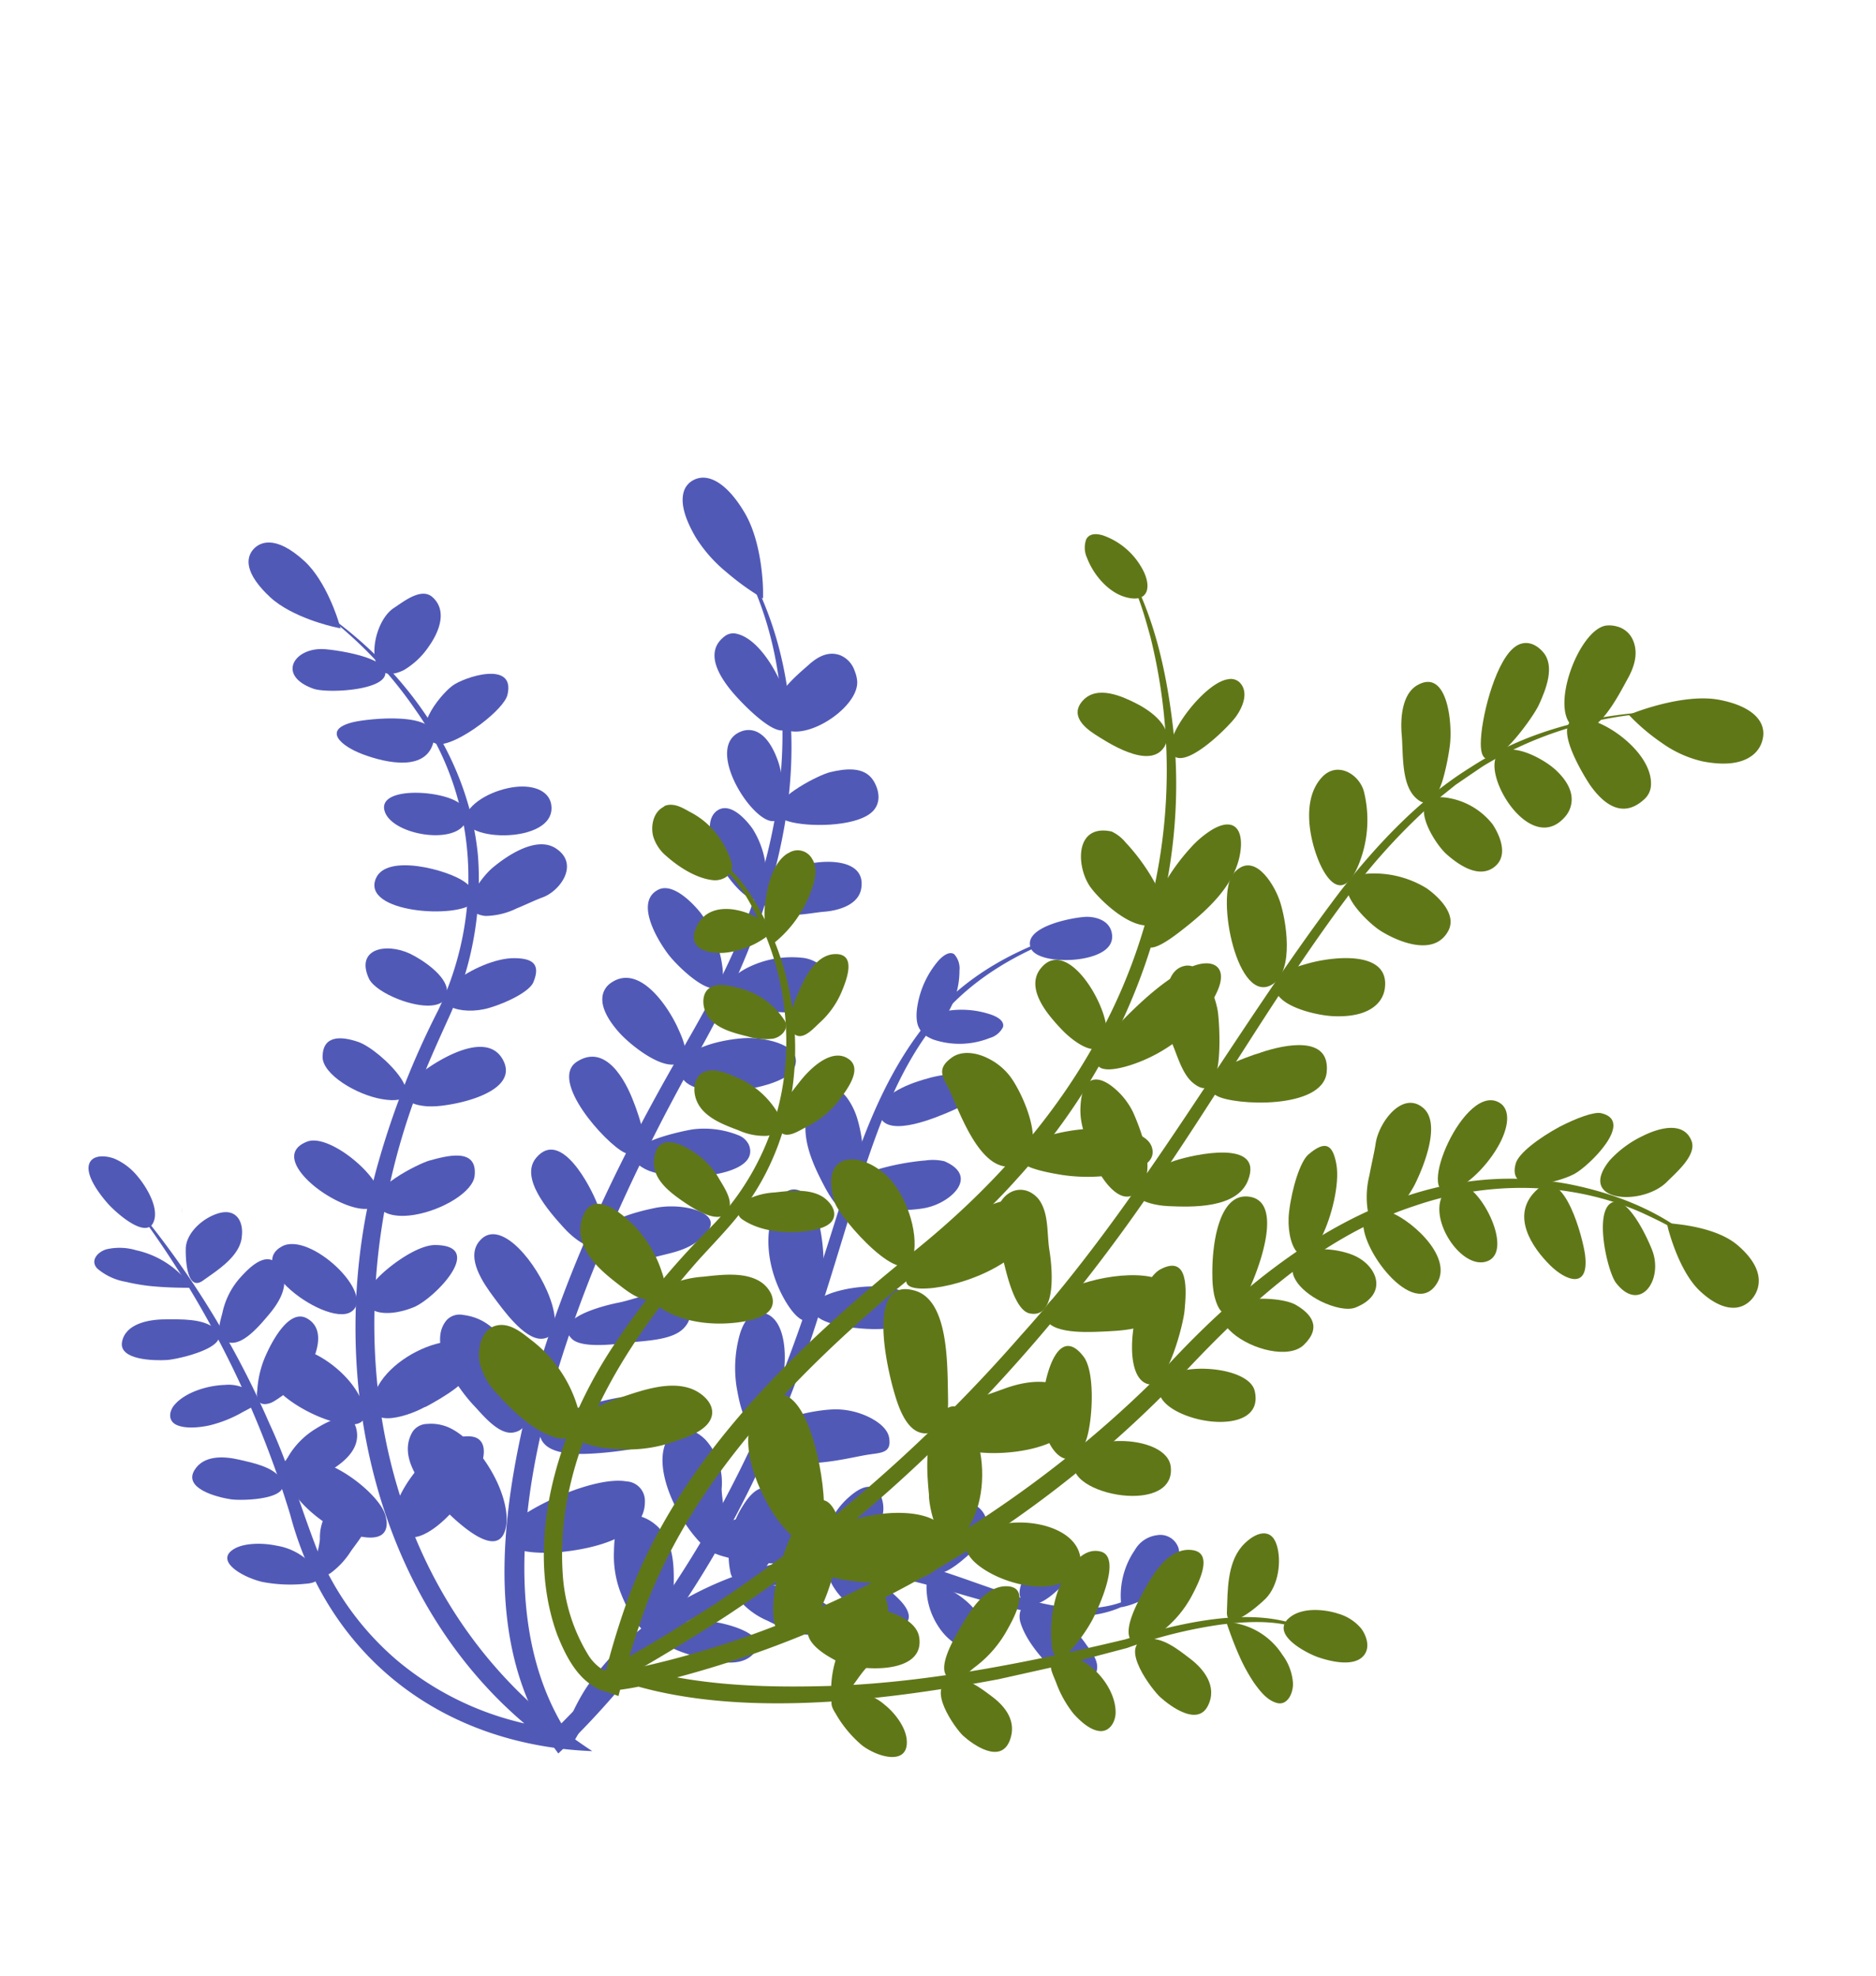 <svg id="Layer_1" data-name="Layer 1" xmlns="http://www.w3.org/2000/svg" width="281.48" height="296.47" viewBox="0 0 281.48 296.47">
  <defs>
    <style>
      .cls-1 {
        fill: #5159b7;
      }

      .cls-2 {
        fill: #607718;
      }
    </style>
  </defs>
  <g>
    <g>
      <path class="cls-1" d="M111.77,77c-2.53-4.33-5.4-6.15-7.67-5a2.87,2.87,0,0,0-1.54,1.9c-.44,1.64.18,3.91,1.86,6.77A21.44,21.44,0,0,0,109,85.84a38.78,38.78,0,0,0,4.61,3.41l.88.55v-1C114.5,88.51,114.45,81.59,111.77,77Z"/>
      <path class="cls-1" d="M128.61,102.13a5.27,5.27,0,0,0-.38-1.49,3.84,3.84,0,0,0-2.15-2.33c-1.82-.68-3.41.25-4.67,1.37-1.7,1.52-6.86,5.61-4.84,8.72C119.21,112.48,129,106.46,128.61,102.13Z"/>
      <path class="cls-1" d="M131.09,117.18c-1.39-2.32-4.43-1.83-6.55-1.33-1.67.41-8,3.62-8,5.83,0,.62.49,1.16,1.71,1.53,2.95.91,9.88.84,12.42-1.24C132.15,120.77,132.09,118.87,131.09,117.18Z"/>
      <path class="cls-1" d="M120,130a24.63,24.63,0,0,0-3.7,1.75c-2,1.2-3.38,2.83-1,4.54s6,.68,8.4.49c2.08-.17,5.15-1,5.53-3.53C130,128.35,122.47,129,120,130Z"/>
      <path class="cls-1" d="M120.61,143.72a14.83,14.83,0,0,0-8.73,1.61c-.32.18-.71.41-1.11.69-3.78,2.64-.6,4.47,2.75,5.29s9.09,1.23,11-2.07C126,146.83,123.18,144.08,120.61,143.72Z"/>
      <path class="cls-1" d="M112.41,155.73h-.21c-3,.06-10,1.33-10.15,4.67-.24,5.5,15.58,3.22,17.08-.06C120.78,156.76,114.86,155.73,112.41,155.73Z"/>
      <path class="cls-1" d="M94,222.25c-5.19-.88-16.07,4.53-17.53,6.85-2.77,4.38,5.87,4,8.22,3.69,4.24-.48,12.13-2.13,12.07-7.5A2.91,2.91,0,0,0,94,222.25Z"/>
      <path class="cls-1" d="M112.39,171.82a2.85,2.85,0,0,0-1.47-1.45,13.78,13.78,0,0,0-7-.93c-2.18.36-13,2.69-7.26,5.87,1.79,1,4.33,1,6.28,1.18C105.37,176.7,113.9,175.85,112.39,171.82Z"/>
      <path class="cls-1" d="M103.67,181.32a13.27,13.27,0,0,0-5.15-.14c-2.78.56-10.41,2.27-9.19,6.34.71,2.36,6.19,1.94,7.88,1.39,2.67-.87,5.35-1,7.61-2.82C108.17,183.49,106.39,182,103.67,181.32Z"/>
      <path class="cls-1" d="M101.62,194.59a5.06,5.06,0,0,0-1.38-.43c-2.64-.42-5,.8-7.52,1.29-1.71.34-10,2.27-6.94,5.39,1.44,1.48,6.42.85,8.28.62,2.48-.32,6.56-.31,8.41-2.07S103.56,195.53,101.62,194.59Z"/>
      <path class="cls-1" d="M101.64,211.05a5.43,5.43,0,0,0-1.84-1.14c-4.23-1.62-11.18.74-14.6,1.77-1.57.48-4.39,1.13-4.27,3.12.21,3.8,6.09,3.41,8.79,3.22C92.17,217.85,107.3,216.48,101.64,211.05Z"/>
      <path class="cls-1" d="M118.44,106.8c-.39-3.71-4-10.84-7.89-11.71a2.08,2.08,0,0,0-1.79.35c-2.8,2.09-1.43,5.32,1.08,8.33C111.47,105.73,119.15,113.76,118.44,106.8Z"/>
      <path class="cls-1" d="M116.75,114.23c-.78-2.23-1.8-3.69-3-4.34a3,3,0,0,0-2.44-.19c-6.57,2.35,3.33,16.55,5.68,12.9C118.18,120.7,117.46,116.35,116.75,114.23Z"/>
      <path class="cls-1" d="M114.94,132.54a13.4,13.4,0,0,0-2-8.17c-.3-.43-3-4.23-5.25-2.81-1.11.72-2,2.57,0,7.32l0,.1C108.85,131.66,114.32,138.66,114.94,132.54Z"/>
      <path class="cls-1" d="M105.15,137c-.38-.5-3.88-4.81-6.4-3.51-3.48,1.79-.23,7.35,1.47,9.62s8.7,8.87,8.22,2.4A17.18,17.18,0,0,0,105.15,137Z"/>
      <path class="cls-1" d="M91.64,147.48a2.9,2.9,0,0,0-1.25,2.1c-.15,1.47.67,3.24,2.46,5.27,1.51,1.72,5.85,5.26,8.43,4.84a1.92,1.92,0,0,0,1.11-.5c1.07-1.08,0-3.47-.62-4.82C100.43,151.31,96,144.39,91.64,147.48Z"/>
      <path class="cls-1" d="M66.47,213.85a6.6,6.6,0,0,0-2.39-.22,2.67,2.67,0,0,0-2.18,1.18c-1.9,3.2.38,6.85,2.69,9.42,1.48,1.66,9.48,10.47,11.16,5.49.65-1.92.07-4.68-1.16-7.36C72.76,218.45,69.51,214.68,66.47,213.85Z"/>
      <path class="cls-1" d="M95.05,165.27c-1.17-3.12-4.15-8.76-8.47-6s4.31,12.33,7.13,13.66c4.59,2.18,2.7-3.93,1.7-6.72C95.27,165.84,95.14,165.51,95.05,165.27Z"/>
      <path class="cls-1" d="M80.45,173.7c-2.52,3,1.89,8,4,10.34,1.24,1.43,5,4.86,6,1.6.32-1-.06-3-.85-5.07C88.63,178.07,84.15,169.27,80.45,173.7Z"/>
      <path class="cls-1" d="M71.83,186.33c-1.87,2.45.63,6.11,2.21,8.23,1.36,1.81,4.57,6.39,7.21,6.29s2.43-3.54.83-7.19C79.75,188.36,74.62,182.66,71.83,186.33Z"/>
      <path class="cls-1" d="M77.24,204.61c-1-3-3-6.13-6.51-7.09a8.36,8.36,0,0,0-1.23-.24,2.66,2.66,0,0,0-2.45.74c-3.06,3.51,1.49,10.16,4.1,12.9,1.26,1.34,3.66,4.35,5.83,4,3.57-.53,1.85-5.84,1.16-7.86C77.81,206.17,77.47,205.31,77.24,204.61Z"/>
    </g>
    <g>
      <path class="cls-1" d="M45.71,84.21c-4.5-4.14-6.79-2.72-7.57-1.93s-1.89,2.66,1.23,6.14c.35.39.74.78,1.17,1.18,3.31,3.06,9.38,4.42,9.64,4.47l.92.21-.27-.91C50.76,93.13,49,87.26,45.71,84.21Z"/>
      <path class="cls-1" d="M64.33,97c1.74-2.45,2.73-5.52.53-7.44-1.69-1.46-4.36.75-5.73,1.63-3.7,2.38-4.66,12.33,1.45,9.35A11.66,11.66,0,0,0,64.33,97Z"/>
      <path class="cls-1" d="M76.14,104.25c1.26-5.27-6.59-2.65-8.27-1.36-2,1.51-6.56,7.28-2.44,8.68,1.31.44,4.23-1.07,6.7-2.93C74.15,107.12,75.87,105.36,76.14,104.25Z"/>
      <path class="cls-1" d="M82.69,120.6C82.42,119.17,81,118,78.35,118s-6.6,1.4-8.18,3.76C67.14,126.33,83.9,127.07,82.69,120.6Z"/>
      <path class="cls-1" d="M83.43,127.3c-3-2-7.59,1.24-9.65,3-1.58,1.39-5.67,6.61-.94,7.12a11,11,0,0,0,4.65-1.12c1.46-.6,2.88-1.29,3.9-1.66C84,133.72,87,129.67,83.43,127.3Z"/>
      <path class="cls-1" d="M77.23,143.75c-2.85-.06-6.84,1.79-8.89,3.48-4.48,3.71,1,5.17,5,4,3.08-.9,6.16-2.59,6.68-3.85C81.16,144.65,79.92,143.78,77.23,143.75Z"/>
      <path class="cls-1" d="M69.25,215.55c-4,.53-11.24,9.18-9.92,13,2.77,7.94,16.26-9,12.66-12.48C71.52,215.57,70.66,215.36,69.25,215.55Z"/>
      <path class="cls-1" d="M75.59,159.26c-2.3-4.95-9.8-.25-12.12,1.5-2.79,2.09-4.39,4.85.69,5.22a14.15,14.15,0,0,0,2.56-.15C70.9,165.26,77.41,163.22,75.59,159.26Z"/>
      <path class="cls-1" d="M64.45,174.11c-1.66.46-9.33,4.29-7.91,6.66.94,1.57,3.2,1.89,5.68,1.48,4.12-.69,8.82-3.44,9-5.92C71.63,172.08,66.9,173.45,64.45,174.11Z"/>
      <path class="cls-1" d="M65.27,186.79c-2.88,0-7.72,3.69-9.31,5.75-2.46,3.18-.22,4.93,3.49,4.33a12,12,0,0,0,2.57-.73C65,195,73.1,186.83,65.27,186.79Z"/>
      <path class="cls-1" d="M65.34,201.65c-3.76,1.06-8,4-9.19,7.59-1.78,5.35,4.65,3.45,7.52,1.89L64,211c2.58-1.41,6.7-3.76,7.59-6.67C72.9,200,68.09,200.87,65.34,201.65Z"/>
      <g>
        <path class="cls-1" d="M57.79,100.63c-.63-2.17-7.35-3.1-9-3.23-4.64-.37-7.35,3.95-1.75,5.93,2,.71,10.86.3,10.78-2.41A2.93,2.93,0,0,0,57.79,100.63Z"/>
        <path class="cls-1" d="M53,108.34c-4.75,1.15-1.76,3.63,1.42,4.82,3.56,1.34,9.73,2.69,10.68-2.1C66,106.56,55.05,107.84,53,108.34Z"/>
        <path class="cls-1" d="M69.37,120.94c-1.72-2.33-12.56-3.2-11.7.59S68.82,127,70,123A2.39,2.39,0,0,0,69.37,120.94Z"/>
        <path class="cls-1" d="M69.64,132.26C67.21,130.53,58,128,56.4,131.79c-2.19,5.16,12.2,6.12,14.68,3.64C71.8,134.7,71.61,133.67,69.64,132.26Z"/>
        <path class="cls-1" d="M61.52,143.08c-3.64-1.7-8.22-.73-6.16,3.75.51,1.08,2.33,2.27,4.41,3.08,3.39,1.32,7.43,1.62,7.3-1.28C67,146.4,63.43,144,61.52,143.08Z"/>
        <path class="cls-1" d="M57.88,227.56c-.69-3.46-9.32-9.94-13-8.22-5.1,2.36,2.87,9,5.62,10.06,2.47,1,7.69,2.74,7.52-1.05A6.32,6.32,0,0,0,57.88,227.56Z"/>
        <path class="cls-1" d="M53.73,156.31c-2.59-.88-5.28-1-5.33,2.21-.06,2.64,5.07,5.73,8.92,6.38C65.8,166.33,57.26,157.51,53.73,156.31Z"/>
        <path class="cls-1" d="M46.07,171.28c-3.38,1.31-1.85,4.23,1,6.6s7.35,4.32,9.14,3.14a1.71,1.71,0,0,0,.81-1.59C56.87,176.3,49.33,170,46.07,171.28Z"/>
        <path class="cls-1" d="M42.29,187c-2.52,1.38-1.46,3.89.81,6.07,2.87,2.76,7.65,5,9.58,3.74C56.54,194.28,46.52,184.67,42.29,187Z"/>
        <path class="cls-1" d="M41.39,202.34a2.27,2.27,0,0,0-1.6,1.57c-.91,3.84,5.33,7.94,10,9.32,2.62.78,4.76.7,4.87-.76C55,207.6,46.35,200.52,41.39,202.34Z"/>
      </g>
    </g>
    <g>
      <path class="cls-1" d="M166.87,140.41c-.12-2.11-2.05-2.81-3.65-2.86s-9.82,1.35-8.57,4.67c.92,2.46,9.47,2.43,11.64-.15A2.33,2.33,0,0,0,166.87,140.41Z"/>
      <path class="cls-1" d="M122.36,181.54c-1.19-3.21-4-4.43-5.72-1.15-2.28,4.45-1.48,10,1,14.45,1.94,3.46,4.34,5.21,5.4.39a22.15,22.15,0,0,0,.48-3.81A27.89,27.89,0,0,0,122.36,181.54Z"/>
      <path class="cls-1" d="M108.28,223.31a9.65,9.65,0,0,0-2.37-7.25c-1.72-1.77-4.24-2.54-5.67-.27-2.73,4.36,1.78,12.91,5.37,16.16,3.08,2.8,3.36-.39,3.13-3.69C108.6,226.15,108.25,224,108.28,223.31Z"/>
      <path class="cls-1" d="M115.08,197.14c-2.48-1-3.65,1.54-4.1,3.13a18.63,18.63,0,0,0-.48,7.69c.2,1.11.81,5.06,2.08,5.65,3.18,1.49,5.73-6.35,5.07-11.79C117.38,199.6,116.58,197.78,115.08,197.14Z"/>
      <path class="cls-1" d="M127.14,164.77c-2.14-2.88-4.52-1.6-5.71,1.32-1.51,3.73.18,7.84,1.89,11.17,1.37,2.67,3.81,7.07,5.49,1.91a20.94,20.94,0,0,0-.11-11.1A10.41,10.41,0,0,0,127.14,164.77Z"/>
      <path class="cls-1" d="M148.84,152.27a13.78,13.78,0,0,0-7.71-.42c-3.07.7-4.71,2.61-1.12,4.1a12.28,12.28,0,0,0,8.49-.22,3.18,3.18,0,0,0,2-1.65C150.65,153.46,150.23,152.8,148.84,152.27Z"/>
      <path class="cls-1" d="M140.87,144.05a13.86,13.86,0,0,0-3.24,7c-.49,3.11.69,5.34,3.39,2.56a12.23,12.23,0,0,0,2.94-8,3.14,3.14,0,0,0-.8-2.46C142.64,142.81,141.88,143,140.87,144.05Z"/>
      <path class="cls-1" d="M137.75,162.23c-3.49,1.13-6.61,3.2-5.7,5.35,1.33,3.15,8.61,0,10.73-.92,1.75-.75,4.33-2.16,3-4.18C144.24,160.21,139.9,161.53,137.75,162.23Z"/>
      <path class="cls-1" d="M122.36,195.43c-1.85,2.57,3.73,3.57,5.47,3.75.77.08,1.9.2,3.1.22,2.77.06,6-.38,6.27-2.87C137.86,191.22,124.25,192.79,122.36,195.43Z"/>
      <path class="cls-1" d="M118,227l-.29,0c-3.7-.45-9.32.95-11.61,3.49-3.29,3.65,12,4.62,14.38,3.9C127.52,232.17,124,227.94,118,227Z"/>
      <path class="cls-1" d="M129.62,212.27a11.6,11.6,0,0,0-4.16-.83c-3.08,0-12.13,1.54-10.15,5.56,2.15,4.39,11.38,1.82,14.81,1.26,2-.33,3.69-.18,3.29-2.55C133.15,214.11,131.2,212.9,129.62,212.27Z"/>
      <path class="cls-1" d="M141.7,174.22a7.7,7.7,0,0,0-2.82-.12c-4.49.35-12.31,2.17-11.7,4.67.81,3.36,9.58,3,12,2.38C142.85,180.27,146.86,176.44,141.7,174.22Z"/>
    </g>
    <path class="cls-1" d="M27.29,181.84a.22.22,0,0,1,0,.08C27.42,180.69,27.36,181.23,27.29,181.84Z"/>
    <path class="cls-1" d="M27.29,181.84a.49.49,0,0,1,0,.12s0,0,0,0A.22.22,0,0,0,27.29,181.84Z"/>
    <path class="cls-1" d="M27.29,181.92s0,0,0,0C27.22,182.59,27.16,183.16,27.29,181.92Z"/>
    <path class="cls-1" d="M43.84,214.62l.69.54Z"/>
    <path class="cls-1" d="M39.25,226.28c.36.55-.79-1.18,0,0Z"/>
    <path class="cls-1" d="M27.08,198.92Z"/>
    <path class="cls-1" d="M27.08,198.92Z"/>
    <g>
      <path class="cls-1" d="M32.88,182c-2.3.64-4.79,2.78-5,5.13-.06,1.12,0,6.81,2.56,5,2.23-1.59,5.44-3.58,5.83-6.44a.25.25,0,0,0,0-.12C36.58,183.43,35.57,181.27,32.88,182Z"/>
      <path class="cls-1" d="M20.42,187.57a8.69,8.69,0,0,0-4.45-.14c-1.36.4-2.47,1.72-1.38,2.88a8.86,8.86,0,0,0,4.3,2,28.68,28.68,0,0,0,4.65.72c1.76.14,3.53.18,5.3.17l-.71-.91A13.81,13.81,0,0,0,20.42,187.57Z"/>
      <path class="cls-1" d="M37.68,208.84a5.77,5.77,0,0,0-4-1.06c-2.53.08-5.88,1.08-7.51,3-.81.95-1,2.39.33,3s3.46.39,4.92.07a19,19,0,0,0,5-2c1.34-.72,2.41-1.16,2.2-1.91C38.61,209.64,38.29,209.29,37.68,208.84Z"/>
      <path class="cls-1" d="M46.07,197.8c-3-1.7-5.88,4.72-6.47,6.21a15.12,15.12,0,0,0-1,4.63,2.41,2.41,0,0,0,.22,1.62c.51.67,1.66.35,2.24,0,2.09-1.28,4.39-3.17,5.41-5.16S48.9,199.4,46.07,197.8Z"/>
      <path class="cls-1" d="M46.59,234.51a9.2,9.2,0,0,0-5.06-2.61c-2.16-.46-4.83-.41-6.32.43-3.11,1.76,1,4.25,4.14,5a22.18,22.18,0,0,0,6.47.28c1.23-.08,1.8-.39,1.91-.88S47.38,235.42,46.59,234.51Z"/>
      <path class="cls-1" d="M49,227a7.14,7.14,0,0,0-1,3.89c-.11,1.44-.69,2.8-.79,4.23-.07,1.17,1.29,1.58,2.35.92a12.22,12.22,0,0,0,3.13-3.38c1.56-2.15,4.32-5.47,2.77-8.16C54,222,49.79,225.93,49,227Z"/>
      <path class="cls-1" d="M53.46,214.35s0,0,0,0c-.77-3.19-4.62-.9-6.08,0a12,12,0,0,0-4.21,4.31c-.53.84-1.68,2.17-1.08,3.32,1.35,2.62,5.68-.27,7.16-1.16C51.42,219.51,54.21,217.46,53.46,214.35Z"/>
      <path class="cls-1" d="M35.93,219c-2.43-.57-5.39-.67-6.75,1.56-1.69,2.76,3.39,4.07,5.47,4.38,1.61.24,9.63.09,7.46-3.13C40.93,220.05,37.94,219.47,35.93,219Z"/>
      <path class="cls-1" d="M41.9,190c-1.84-2.71-4.68.38-5.9,1.73a11.48,11.48,0,0,0-2.61,5.15c-.25,1.1-1,3,0,4,2.28,2.09,5.57-2.05,6.79-3.46C41.9,195.41,43.72,192.62,41.9,190Z"/>
      <path class="cls-1" d="M32.24,199.33c-1.72-1.53-5.16-1.4-7.42-1.39-2.52,0-6,.65-6.51,3.38s4.8,2.84,6.74,2.72c1.61-.1,10.23-2,7.19-4.71Z"/>
      <path class="cls-1" d="M20.61,176.44a9.13,9.13,0,0,0-3.47-2.62c-1.14-.42-2.94-.62-3.62.5-1,1.72,1.43,4.84,2.61,6.19,1,1.17,5.77,5.58,6.91,2.82h0C23.91,181.24,22,178.08,20.61,176.44Z"/>
    </g>
    <path class="cls-1" d="M162.89,218.13c.29,1.12-.17-.64,0,0Z"/>
    <path class="cls-1" d="M146.54,218.81c2.61,2.17-.27-.23,0,0Z"/>
    <path class="cls-1" d="M107.59,77.48c-.92-.44-.22.39,0,.76a53.29,53.29,0,0,1,9.71,20.69c4.66,20.36-2.49,41.34-12.51,59-1.48,2.65-4.37,8-5.76,10.73C86.74,192.66,69,235.06,85.11,260L83,259.77c18.2-17.69,30.53-40.71,38.38-64.7,5.44-14.86,8.41-31.62,19.43-43.66,6.65-7.14,16-11,25.31-13.08-9.13,2.48-18.24,6.52-24.58,13.74s-9.55,16.35-12.51,25.35c-1.94,6.07-3.73,12.21-5.69,18.3-7.51,24.63-19.81,48.08-38.38,66.21l-1.19,1.14-1-1.37C73.15,247.49,75,229,78.64,213.12c4.88-20.05,13.86-38.66,24.15-56.36,2-3.49,4-7,5.72-10.69,10.16-20.6,13.49-46.66-.12-66.52l-.84-1.28a3.1,3.1,0,0,1-.45-.84c0-.09.08-.12.14-.1a1.37,1.37,0,0,1,.35.15Z"/>
    <path class="cls-1" d="M18.26,178.54a135.13,135.13,0,0,1,22.19,35.09c2.91,6.24,4.81,13.05,7.34,19.41a43.41,43.41,0,0,0,11.87,16.13,45.23,45.23,0,0,0,17.82,9.1A38.92,38.92,0,0,0,84,259.42L83.09,262C55.77,242.6,47.9,204.94,56.88,174a125.84,125.84,0,0,1,8.88-22.46c6.9-14.49,6-31.77-3.39-45A62.57,62.57,0,0,0,45.44,89.8C59,98.14,70.21,112.12,71.72,128.45a49.32,49.32,0,0,1-4.2,23.81c-1.48,3.28-3.51,7.68-4.71,11C49.29,198.54,55.64,241,88.87,262.72c-22.23-.87-39.55-13.85-45.33-35.49a149.81,149.81,0,0,0-25.28-48.69Z"/>
    <path class="cls-1" d="M173.86,236.83c-12,14.19-33.82-3-48.83-.6a50.11,50.11,0,0,0-10.63,2.14c-8.34,2.68-16.34,7.1-22.34,13.55a26.78,26.78,0,0,0-5,7.65,20.09,20.09,0,0,1-1.7,2.79c-.74-2.31.1-4.6,1.11-6.55a28.7,28.7,0,0,1,1.69-2.89c8.27-11.82,22.49-18.52,36.68-19.68A38.64,38.64,0,0,1,138,234.78c11.4,2.8,25.73,11.9,35.91,2.05Z"/>
    <g>
      <path class="cls-1" d="M164.61,250.35c.15-1.28-.82-2.5-1.56-3.52a15.54,15.54,0,0,0-3.55-3.73,16,16,0,0,0-4.59-2.36c-1.67-.44-2.21,1.3-1.8,2.67.73,2.45,2.8,5,4.62,6.79a7.37,7.37,0,0,0,3.14,2c1.44.38,3.2,0,3.65-1.4A2.05,2.05,0,0,0,164.61,250.35Z"/>
      <path class="cls-1" d="M145.37,240.55a13.27,13.27,0,0,0-3.5-2.35c-.28-.13-2.8-1.06-2.84-.63a10.73,10.73,0,0,0,1.79,6.48c1.06,1.67,3.74,4.31,5.58,2.22S147.1,242.2,145.37,240.55Z"/>
      <path class="cls-1" d="M121.42,239.35a16.38,16.38,0,0,0-9.17-1.43c-1.51.23-1.63,1.75-.73,2.78a11.34,11.34,0,0,0,3.61,2.44c2.45,1.21,5.77,2.89,8.52,1.76,1.14-.47,2.29-1.54,1.63-2.81S122.76,240,121.42,239.35Z"/>
      <path class="cls-1" d="M133.74,238.85a14.55,14.55,0,0,0-7.74-3.71c-1.42-.13-1.75,1.31-1.27,2.37a10.27,10.27,0,0,0,2.42,3c1.82,1.73,4.26,4.07,7,3.79,1.16-.12,2.44-.79,2.18-2.09S134.73,239.75,133.74,238.85Z"/>
      <path class="cls-1" d="M108.85,243.68a14.57,14.57,0,0,0-5.25-.4c-1.17.13-3.52.19-4.25,1.14-1.85,2.36,4.3,3.91,5.82,4.3,2.32.59,5.59,1.37,7.53-.27C115.73,245.88,111.07,244.23,108.85,243.68Z"/>
      <path class="cls-1" d="M173.56,230.33a4.45,4.45,0,0,0-3.28,2.21,12.11,12.11,0,0,0-2,8.58,11,11,0,0,0,5.55-2.85c1.54-1.39,3.54-3.75,3-6A2.86,2.86,0,0,0,173.56,230.33Z"/>
      <path class="cls-1" d="M147.52,226.92a4,4,0,0,0-.34-.43c-1.67-1.87-4.09,0-5.42,1.09a9.71,9.71,0,0,0-3,4.55c-.37,1-1.14,2.45-.13,3.43,2,1.92,5.21-1,6.6-2.2C146.8,232,149.1,229.28,147.52,226.92Z"/>
      <path class="cls-1" d="M161.25,231.79c-1.45-2.36-4-.17-5.24.94a8.8,8.8,0,0,0-2.46,3.94c-.3,1-1.06,2.56-.11,3.46,1.89,1.81,4.78-1.13,6-2.29C161,236.33,162.7,234.11,161.25,231.79Z"/>
      <path class="cls-1" d="M132.53,226.67c.1-1.17-.3-2.89-1.47-3.45s-2.65.5-3.53,1.26a11.44,11.44,0,0,0-4,7.56,1.81,1.81,0,0,0,2.17,1.82,7,7,0,0,0,3.37-2C130.57,230.52,132.34,228.92,132.53,226.67Z"/>
      <path class="cls-1" d="M99.14,229.53c-1-1.23-3.17-2.61-4.88-2-2,.71-2.1,3.51-2.14,5.23a15.58,15.58,0,0,0,.93,6c.71,1.82,1.8,4.3,3.32,5.7s3.36-.06,3.94-1.44a13,13,0,0,0,.77-4.76C101.13,235.36,101.2,232,99.14,229.53Z"/>
      <path class="cls-1" d="M118,226.28c-.36-1.37-1.62-3.09-3.19-3.09s-2.79,1.8-3.52,3a13.42,13.42,0,0,0-1.67,9.82c.43,1.74,2.4,1.7,3.55.88a10.43,10.43,0,0,0,2.79-3.46C117.12,231.39,118.63,228.87,118,226.28Z"/>
    </g>
  </g>
  <g>
    <g>
      <g>
        <path class="cls-2" d="M258,105c4.86.93,7.21,3.24,6.43,6.08a4.16,4.16,0,0,1-1.7,2.39c-1.61,1.12-4.06,1.38-7.26.76a17.08,17.08,0,0,1-6.11-2.76,30.57,30.57,0,0,1-4.26-3.5l-.71-.72,1-.4C245.75,106.73,252.87,104,258,105Z"/>
        <path class="cls-2" d="M241.11,93.84a4.33,4.33,0,0,1,1.47.14,3.56,3.56,0,0,1,2.45,2.1c.85,2,.13,4.07-.82,5.77-1.28,2.3-4.66,9.19-7.86,7.41C232.17,106.94,236.91,94.19,241.11,93.84Z"/>
        <path class="cls-2" d="M231.54,97.85c1.79,2.07.46,5.5-.63,7.87-.86,1.87-5.72,8.6-7.79,8.15-.58-.13-.94-.81-.94-2.29,0-3.61,2-11.65,4.74-14.21C228.47,95.9,230.24,96.34,231.54,97.85Z"/>
        <path class="cls-2" d="M217.51,112.07a36.45,36.45,0,0,1-1,4.81c-.79,2.62-2.1,4.82-4.19,2.72s-1.76-6.57-2-9.32c-.22-2.4,0-6.18,2.37-7.5C217.28,100.19,218,108.9,217.51,112.07Z"/>
        <path class="cls-2" d="M204.63,118.69a17.69,17.69,0,0,1-.36,9.89c-.14.42-.32.93-.55,1.45-2.16,5-4.52,2.36-5.86-.87s-2.62-9.2.49-12.55C200.62,114.16,203.88,116.1,204.63,118.69Z"/>
        <path class="cls-2" d="M191.92,134.89c0,.06.05.13.08.21,1,2.93,2.21,10.42-1,12.53-5.3,3.48-8.64-13.1-6-16.48C188,127.43,191.06,132.52,191.92,134.89Z"/>
        <path class="cls-2" d="M118.87,210c3.81,3.35,5.58,16.26,4.44,19.31-2.13,5.72-6.86-1.38-8-3.43-2.08-3.71-5.32-11.24-.66-15.56C116.24,208.8,117.66,208.9,118.87,210Z"/>
        <path class="cls-2" d="M178,144.87a2.33,2.33,0,0,1,1.88.72c1.63,1.49,2.72,4.87,2.89,6.49.26,2.37,1,14.41-3.82,10.34-1.51-1.28-2.23-3.82-3-5.69C175.06,154.45,173.5,145.45,178,144.87Z"/>
        <path class="cls-2" d="M166.87,163a11,11,0,0,1,3.16,3.91c1.15,2.64,4.17,10,0,12.37-2.45,1.36-5.32-3.26-5.84-5-.82-2.79-2.25-5.05-2.07-8.25C162.35,161.2,164.73,161.34,166.87,163Z"/>
        <path class="cls-2" d="M155,179.13a3.87,3.87,0,0,1,1,1c1.41,2.15,1.05,5,1.47,7.54.29,1.75,1.36,10.32-3,9.37-2.08-.45-3.27-5.32-3.73-7.13-.6-2.43-2.13-6.12-1-8.81S153.32,177.92,155,179.13Z"/>
        <path class="cls-2" d="M137.32,193.65a4.4,4.4,0,0,1,1.82,1.07c3.16,3,3,10.67,3.1,14.37,0,1.7.3,4.63-1.84,5.59-4.09,1.84-5.67-3.77-6.39-6.35C133.36,206,129.66,191.35,137.32,193.65Z"/>
      </g>
      <g>
        <path class="cls-2" d="M238.45,108c3.64.83,9.69,5.55,9.25,10a3,3,0,0,1-1,1.92c-3.07,2.83-5.9,1-8.11-2.12C237.19,115.7,231.62,106.39,238.45,108Z"/>
        <path class="cls-2" d="M233.35,115.45c1.67,1.53,2.5,3.07,2.47,4.57a4,4,0,0,1-1.1,2.64c-5.62,6.19-13.75-8.73-9.11-10.07C228,111.9,231.73,114,233.35,115.45Z"/>
        <path class="cls-2" d="M216.87,119.65a10.73,10.73,0,0,1,7.07,4c.29.43,2.8,4.22.43,6.29-1.2,1.05-3.4,1.61-7.15-1.63l-.08-.07C215,126.42,210.62,118.93,216.87,119.65Z"/>
        <path class="cls-2" d="M205.15,131.08a15,15,0,0,1,8.86,2.16c.51.34,4.87,3.44,3.3,6.4-2.17,4.08-7.88,1.46-10.18,0S198.27,131.63,205.15,131.08Z"/>
        <path class="cls-2" d="M207.78,148.32a4.11,4.11,0,0,1-1.4,2.54c-1.33,1.16-3.42,1.7-6.22,1.6-2.38-.08-7.87-1.29-8.73-3.78a2,2,0,0,1-.05-1.29c.51-1.66,3.33-2.4,4.91-2.85C199.85,143.53,208.6,142.45,207.78,148.32Z"/>
        <path class="cls-2" d="M141.06,228.67a5.51,5.51,0,0,1,1.36,1.88,2.91,2.91,0,0,1-.07,2.68c-2.12,3.86-6.71,4.48-10.29,4.32-2.31-.1-14.6-.73-10.66-5.65,1.52-1.9,4.42-3.34,7.59-4.16C133.61,226.54,138.78,226.67,141.06,228.67Z"/>
        <path class="cls-2" d="M189.25,157.88c3.56-1.19,10.38-2.61,9.81,3s-13.86,5-16.5,3.52c-4.32-2.38,2.44-5.06,5.59-6.16C188.61,158.09,189,158,189.25,157.88Z"/>
        <path class="cls-2" d="M187.25,177.1c-1.66,4.25-8.51,4-11.79,3.86-2-.06-7.09-.86-4.47-4,.83-1,2.88-2,5.27-2.82C179.11,173.2,189.69,170.84,187.25,177.1Z"/>
        <path class="cls-2" d="M175.42,195.84c-1.43,3.3-6.14,3.74-8.93,3.88-2.38.11-8.32.59-9.51-1.72s2.2-4.55,6.45-5.74C169.63,190.52,177.57,190.89,175.42,195.84Z"/>
        <path class="cls-2" d="M150.66,208.35c3.38-1.24,7.33-1.72,9.93.56a6.42,6.42,0,0,1,.83.89,2.62,2.62,0,0,1,.49,2.59c-1.88,5.06-10.44,5.85-14.32,5.56-1.88-.14-5.92-.07-6.68-2.14-1.24-3.4,4.67-5.66,6.94-6.48C148.9,209,149.88,208.63,150.66,208.35Z"/>
      </g>
    </g>
    <g>
      <g>
        <path class="cls-2" d="M260.78,186.87c4.45,3.85,3.06,6.74,2.25,7.81-.69.91-2.71,2.77-6.43.26a13.09,13.09,0,0,1-1.26-1c-3.3-2.83-4.9-9.14-5-9.41l-.24-1,1,.05C251.33,183.66,257.5,184,260.78,186.87Z"/>
        <path class="cls-2" d="M246.35,170.49c3-1.52,6.38-2.11,7.45.68.82,2.13-2.31,4.74-3.66,6.11-3.66,3.74-13.73,3.12-8.61-3.2A16,16,0,0,1,246.35,170.49Z"/>
        <path class="cls-2" d="M240.21,167c5.19,1.17-1.85,8-4,9.13-2.48,1.31-10.16,3.32-8.79-1.56.43-1.56,3.5-3.85,6.58-5.52C236.57,167.73,239.11,166.79,240.21,167Z"/>
        <path class="cls-2" d="M225.1,165.51c1.16.77,1.52,2.66.17,5.54s-4.61,6.67-7.55,7.58C212.05,180.39,219.8,162,225.1,165.51Z"/>
        <path class="cls-2" d="M213.55,166.23c2.64,2.26.21,8.47-1.22,11.38-1.12,2.26-5.67,8.78-7.1,4.06a13.29,13.29,0,0,1,.24-5.34c.33-1.78.76-3.55.94-4.79C206.87,168.41,210.43,163.56,213.55,166.23Z"/>
        <path class="cls-2" d="M200.52,174.7c.51,3-.76,7.94-2.18,10.78-3.1,6.22-5.48,1-4.92-3.68.43-3.61,1.68-7.54,2.89-8.59C199,170.9,200,171.86,200.52,174.7Z"/>
        <path class="cls-2" d="M123.33,225.05c.68,0,1.37.51,2,1.75,1.91,3.59-1.27,16.28-5.29,18.34C111.62,249.44,118.19,225.11,123.33,225.05Z"/>
        <path class="cls-2" d="M187.18,179.51c5.48.43,1.89,10.24.48,13.4-1.68,3.78-4.26,6.58-5.48,1.37a14.39,14.39,0,0,1-.27-2.77C181.8,186.87,182.82,179.17,187.18,179.51Z"/>
        <path class="cls-2" d="M177.74,196.56c-.14,1.95-2.58,11.61-5.29,11.14-1.78-.3-2.55-2.53-2.6-5.3-.08-4.6,1.81-10.7,4.32-12C178.44,188.2,178,193.72,177.74,196.56Z"/>
        <path class="cls-2" d="M162.59,203.54c1.7,2.24,1.37,9,.54,12-1.28,4.51-4.11,4.19-5.78.79a12.22,12.22,0,0,1-.89-2.61C155.72,210.46,157.94,197.44,162.59,203.54Z"/>
        <path class="cls-2" d="M146.5,215.65c1.31,3.81,1.3,9.47-1.11,13.38-3.54,5.75-5.7-.82-6-4.34l0-.39c-.31-3.15-.72-8.29,1.25-11.37C143.46,208.4,145.55,212.87,146.5,215.65Z"/>
      </g>
      <g>
        <path class="cls-2" d="M242.15,180.31c2.36-.5,5.18,5.75,5.77,7.32,1.67,4.46-1.89,9.43-5.45,4.84-1.29-1.67-3.36-10.73-.62-12.05A1.21,1.21,0,0,1,242.15,180.31Z"/>
        <path class="cls-2" d="M237.83,188.28c.64,5.23-2.88,3.88-5.21,1.58-2.63-2.58-6.23-7.63-1.92-11.45C234.75,174.83,237.55,186,237.83,188.28Z"/>
        <path class="cls-2" d="M219.26,177.8c2.91.18,7.91,9.87,3.91,11.41s-9.54-7.14-6.16-10.67A2.75,2.75,0,0,1,219.26,177.8Z"/>
        <path class="cls-2" d="M208.23,181.76c2.84.73,9.92,6.57,7.39,10.75-3.49,5.75-11.92-5.59-11-9.56C204.9,181.79,205.93,181.18,208.23,181.76Z"/>
        <path class="cls-2" d="M203,188.29c3.61,1.47,5.47,5.84.4,7.87-1.22.49-3.32,0-5.24-.94-3.13-1.58-5.76-4.49-3.19-6.75C197,186.73,201.15,187.52,203,188.29Z"/>
        <path class="cls-2" d="M123.17,242.07c3.38-2.28,14-.82,14.74,3.51,1,5.91-9.39,5.06-12,3.8-2.31-1.13-6.88-3.8-3.53-6.75A8.36,8.36,0,0,1,123.17,242.07Z"/>
        <path class="cls-2" d="M194.4,195.75c2.28,1.31,4,3.32,1.25,6-2.24,2.2-7.91.71-10.74-1.78C178.68,194.46,191.3,194,194.4,195.75Z"/>
        <path class="cls-2" d="M188.26,208.69c.86,3.7-2.54,4.89-6.25,4.59s-8-2.23-8.09-4.6a2.48,2.48,0,0,1,.89-1.92C177.59,204.32,187.43,205.09,188.26,208.69Z"/>
        <path class="cls-2" d="M175.67,220.11c.3,3.1-2.49,4.31-5.71,4.32-4.05,0-8.78-1.93-8.84-4.46C161,214.9,175.16,214.91,175.67,220.11Z"/>
        <path class="cls-2" d="M162,233.18a2.94,2.94,0,0,1-.4,2.54c-2.76,3.83-10,2.29-13.9-.24-2.22-1.42-3.41-3.15-2.22-4.43C149.43,226.81,160.63,227.82,162,233.18Z"/>
      </g>
    </g>
    <g>
      <g>
        <path class="cls-2" d="M185.92,102.31c1.49,1.39.64,3.65-.48,5.21s-8.11,8.58-9.7,5.39c-1.18-2.36,5-10.52,8.51-11A1.93,1.93,0,0,1,185.92,102.31Z"/>
        <path class="cls-2" d="M169.09,152.41c2.66-2.64,5.87-5.53,9.17-7.14,3.46-1.7,6.18-.47,4.35,3.53-2.48,5.41-7.72,9.31-13,11-4.12,1.31-7,.86-3.51-3.91A31.7,31.7,0,0,1,169.09,152.41Z"/>
        <path class="cls-2" d="M144,184.15c2.07-2.13,4.84-4,7.62-4.05,2.53-.1,4.68,1.26,3.57,4.22-2.14,5.69-12.13,9.12-17,9-4.21-.14-1.65-2.95,1.32-5.47C141.41,186.21,143.48,184.73,144,184.15Z"/>
        <path class="cls-2" d="M172.82,172.09c.81,2.47-2.41,3.54-4.35,3.93a26.2,26.2,0,0,1-9.08.26c-1.26-.21-5.77-.92-6.25-2.18-1.21-3.16,8.39-5.44,14.65-4.66C170.34,169.77,172.33,170.6,172.82,172.09Z"/>
        <path class="cls-2" d="M181.89,124.46c3.53-2.06,4.83.3,4.13,3.87-.89,4.55-4.76,8.1-8.18,10.82-2.76,2.19-7.43,5.71-5.85-.39a30.76,30.76,0,0,1,6.62-11.53A14.74,14.74,0,0,1,181.89,124.46Z"/>
      </g>
      <g>
        <path class="cls-2" d="M165.54,80.34a10.78,10.78,0,0,1,5.71,4.75c1.61,2.68,1.27,5.52-2.38,4.49-2.58-.72-4.79-3.32-5.76-5.86a3.65,3.65,0,0,1-.12-2.83C163.36,80.21,164.16,79.91,165.54,80.34Z"/>
        <path class="cls-2" d="M170.53,105.56c3.15,1.6,5.66,4.23,4.12,6.56-2.26,3.42-8.61-.82-10.45-2-1.52-1-3.69-2.84-1.74-5C164.65,102.68,168.59,104.57,170.53,105.56Z"/>
        <path class="cls-2" d="M165.94,155.87c-1.12,3.54-5.26,0-6.45-1.22a29.32,29.32,0,0,1-2-2.26c-1.67-2.12-3.18-5-1.22-7.24C160.42,140.3,167.09,152.24,165.94,155.87Z"/>
        <path class="cls-2" d="M133,176.34l.21.2c2.57,2.53,4.67,8.06,3.84,11.93-1.19,5.54-11-5.65-11.81-8.08C122.92,173.08,128.6,172.35,133,176.34Z"/>
        <path class="cls-2" d="M148.26,158.79a9.36,9.36,0,0,1,3.3,2.7c1.91,2.53,6,11.37,1.14,13.26-5.33,2.06-8.64-7.8-10.22-11.12-.93-1.95-2.1-3.2.31-4.95C144.42,157.49,146.72,158,148.26,158.79Z"/>
        <path class="cls-2" d="M166.79,124.75a6,6,0,0,1,2.13,1.68c3,3.15,7.35,9.79,5.05,11.75-3.11,2.64-9.19-3.27-10.53-5.34C161.44,129.71,161.37,123.58,166.79,124.75Z"/>
      </g>
    </g>
    <g>
      <path class="cls-2" d="M191.56,231.79c.75,2.35.3,6.05-1.66,8.05-.94.95-6,5.41-5.81,1.93.12-3,0-7.16,2.25-9.77l.2-.22C188.28,229.92,190.7,229.05,191.56,231.79Z"/>
      <path class="cls-2" d="M186.54,231.78l-.13.13C187.36,230.86,187,231.26,186.54,231.78Z"/>
      <path class="cls-2" d="M186.41,231.91l-.07.09C185.86,232.54,185.45,233,186.41,231.91Z"/>
      <path class="cls-2" d="M186.54,231.78l-.2.22.07-.09Z"/>
      <path class="cls-2" d="M192.4,248.25A8,8,0,0,1,194,252.5c.06,1.57-.86,3.4-2.38,3s-2.58-1.81-3.44-3a26,26,0,0,1-2.26-4.13c-.73-1.63-1.35-3.33-1.94-5.07l1.14.18A10.68,10.68,0,0,1,192.4,248.25Z"/>
      <path class="cls-2" d="M159.6,248.79a4.77,4.77,0,0,1,3.85,1.11c2,1.46,3.94,4.26,3.94,7,0,1.37-.84,2.89-2.31,2.81s-3-1.49-4-2.6a16.61,16.61,0,0,1-2.63-4.72c-.58-1.45-1.14-2.47-.46-3.09A3,3,0,0,1,159.6,248.79Z"/>
      <path class="cls-2" d="M165.11,232.77c3.27.78-.26,8.39-1.13,10.1a23.25,23.25,0,0,1-3.27,4.64c-.39.44-.88,1.08-1.49,1.2-.87.19-1.33-1-1.39-1.66a19,19,0,0,1,.92-8.43C159.77,236.21,162,232,165.11,232.77Z"/>
      <path class="cls-2" d="M127.48,253.91a7.45,7.45,0,0,1,5.23,1.83c1.65,1.31,3.19,3.44,3.34,5.3.32,3.86-4.23,2.69-6.71.81a17.78,17.78,0,0,1-4-4.84c-.66-1-.73-1.72-.37-2.2A3.7,3.7,0,0,1,127.48,253.91Z"/>
      <path class="cls-2" d="M147.71,245.51l.87.1h0l-.86-.1Z"/>
      <path class="cls-2" d="M151.38,238h0c3.26.39.61,5-.42,6.82a17.44,17.44,0,0,1-4.78,5.36c-.91.73-2.37,2.22-3.52,1.73-2.63-1.11.68-6.4,1.71-8.2C145.89,241.11,148.21,237.68,151.38,238Z"/>
      <path class="cls-2" d="M148.88,254.56c1.92,1.44,3.74,3.67,2.63,6.56-1.38,3.57-5.49.66-7-.71-1.17-1.07-5.76-7.47-1.72-8.39C145,251.51,147.29,253.37,148.88,254.56Z"/>
      <path class="cls-2" d="M141.26,258.71Z"/>
      <path class="cls-2" d="M178.91,232.56c3.24.44.94,4.89-.07,6.82a16.74,16.74,0,0,1-4.42,5.29c-1,.82-2.72,2.59-4,2-2.75-1.19.48-6.65,1.55-8.61C173.45,235.39,175.74,232.12,178.91,232.56Z"/>
      <path class="cls-2" d="M172.36,245.85Z"/>
      <path class="cls-2" d="M178.61,248.88c1.93,1.47,4.13,4.09,2.62,7.05-1.58,3.11-5.68,0-7.09-1.26-1.17-1-6.45-7.86-2.21-8.73C174.34,245.44,176.87,247.56,178.61,248.88Z"/>
      <path class="cls-2" d="M172.36,245.85l-.43.09Z"/>
      <path class="cls-2" d="M193.24,242.91h0C194.14,242,193.45,242.7,193.24,242.91Z"/>
      <path class="cls-2" d="M193.23,242.91Z"/>
      <path class="cls-2" d="M193.24,242.91c1.91-1.89,5.57-1.47,7.56-.81a7,7,0,0,1,3.49,2.29c.71,1,1.34,2.71.37,3.94-1.5,1.89-5.25.86-6.91.29-1.43-.49-7-3.21-4.52-5.71Z"/>
      <polygon class="cls-2" points="193.24 242.91 193.24 242.91 193.23 242.91 193.24 242.91"/>
      <path class="cls-2" d="M132.8,246.14a10.88,10.88,0,0,1-2.74,4c-1.18,1.26-2,2.82-3.19,4.06-1,1-2.1.28-2.16-1.09a16,16,0,0,1,1.06-5.2c.93-3,2.16-7.84,5.37-8.82C134.16,238.15,133.27,244.63,132.8,246.14Z"/>
    </g>
    <g>
      <g>
        <path class="cls-2" d="M99.82,120.87c1.35-.45,2.61.34,3.68.93a12.14,12.14,0,0,1,3.85,3.1,13.64,13.64,0,0,1,2.44,4.56c.45,1.75-1.37,2.74-2.79,2.59-2.55-.26-5.19-2-7-3.6a6.16,6.16,0,0,1-2-3c-.38-1.5,0-3.54,1.49-4.35A2.35,2.35,0,0,1,99.82,120.87Z"/>
        <path class="cls-2" d="M110.06,136.45a10.62,10.62,0,0,1,3.87,1.4c.25.15,2.31,1.7,1.93,2a12.76,12.76,0,0,1-6.85,3.06c-2.05.26-5.78-.21-4.72-3.32C105.27,136.73,107.72,136.12,110.06,136.45Z"/>
        <path class="cls-2" d="M110.4,161.58a13,13,0,0,1,6.64,6c.68,1.38-.55,2.69-2,2.83a9.32,9.32,0,0,1-4.22-.83c-2.5-.94-5.89-2.17-6.54-5.24-.27-1.27,0-3,1.46-3.56S109.07,161,110.4,161.58Z"/>
        <path class="cls-2" d="M92.57,181.7a17.72,17.72,0,0,1,6.73,9.13c.5,1.38,1,3.54-1.12,4.1-1.88.49-3.86-1.06-5.16-2.06-2.15-1.67-4.59-3.58-5.58-6.33a5.63,5.63,0,0,1,.41-4.86C89.13,179.76,91.33,180.85,92.57,181.7Z"/>
        <path class="cls-2" d="M111.08,148.29a11.33,11.33,0,0,1,6.67,4.85c.69,1.24-.55,2.47-1.77,2.69a9.07,9.07,0,0,1-3.82-.34c-2.4-.6-5.63-1.38-6.46-4.11-.35-1.16-.23-2.77,1.13-3.36S109.82,148,111.08,148.29Z"/>
        <path class="cls-2" d="M104.48,173.11a11.46,11.46,0,0,1,3.44,3.78c.58,1,1.9,2.91,1.53,4.25-.94,3.37-5.9-.18-7.12-1-1.88-1.33-4.47-3.25-4.2-6.12C98.54,169.52,102.7,171.82,104.48,173.11Z"/>
      </g>
      <path class="cls-2" d="M79.73,201.06a19.73,19.73,0,0,1,7.44,12.16c.3,2.21-2,2.93-3.63,2.5-3.4-.92-6.6-4-8.91-6.58A10.21,10.21,0,0,1,72,204.58c-.39-1.78,0-4.87,2.18-5.62S78.36,200,79.73,201.06Z"/>
      <g>
        <path class="cls-2" d="M117.4,128Z"/>
        <path class="cls-2" d="M118.29,128a2.47,2.47,0,0,1,3.57.87c.79,1.21.53,2.93,0,4.37a17.92,17.92,0,0,1-6.17,8.59,12,12,0,0,1-.83-6.67c.29-2.33,1.14-5.83,3.38-7.16Z"/>
        <path class="cls-2" d="M117.4,128Z"/>
        <polygon class="cls-2" points="117.4 128 117.4 128 117.4 128 117.4 128"/>
        <path class="cls-2" d="M127,158.68a3.79,3.79,0,0,1,.45.29c1.9,1.48-.31,4.43-1.51,6.05a14.12,14.12,0,0,1-5.07,4.12c-1.1.57-2.72,1.66-3.71.75-1.93-1.78,1.44-5.83,2.78-7.53C121.47,160.37,124.53,157.4,127,158.68Z"/>
        <path class="cls-2" d="M114.18,192.35c1.23.82,2.34,2.59,1.47,4s-3.43,1.86-5.13,2.07c-3.86.46-8.13-.09-11.23-2.09-1.58-1-.45-2.8,1.06-3.54a15.54,15.54,0,0,1,5.18-1.25C108.35,191.23,111.83,190.79,114.18,192.35Z"/>
        <path class="cls-2" d="M126.45,141.35Z"/>
        <path class="cls-2" d="M126.45,141.35h0C126.19,141.33,123.35,141.1,126.45,141.35Z"/>
        <path class="cls-2" d="M125.68,143.15h0c2.78.23,1.32,3.94.56,5.74a13.11,13.11,0,0,1-3.25,4.54c-.87.81-2.26,2.4-3.43,1.93-2.35-1-.24-5.39.57-7.21C121.19,145.77,122.93,142.94,125.68,143.15Z"/>
        <polygon class="cls-2" points="126.44 141.35 126.45 141.35 126.44 141.35 126.44 141.35"/>
        <path class="cls-2" d="M123.49,179.59c1,.67,2.09,2,1.53,3.28s-2.69,1.67-4.07,1.84c-3.23.42-7,0-9.59-1.78-1.06-.72-.68-2.08.39-2.78a10.58,10.58,0,0,1,4.52-1.25C118.67,178.62,121.5,178.31,123.49,179.59Z"/>
        <path class="cls-2" d="M103.63,208.32c1.58.56,3.53,2.13,3.19,4-.43,2.21-3.59,3.26-5.51,3.91a20.91,20.91,0,0,1-7,1.23c-2.19,0-5.19-.21-7.06-1.17s-.54-3.26.91-4.3a19.2,19.2,0,0,1,5.24-2.42C96.66,208.47,100.48,207.21,103.63,208.32Z"/>
      </g>
    </g>
    <g>
      <path class="cls-2" d="M246.59,107.07a55.89,55.89,0,0,0-24,7.83c-.9.59-3.25,2.21-4.18,2.84-1.62,1.31-3.71,2.92-5.15,4.35a93.41,93.41,0,0,0-11.2,12.63c-10.88,14.56-19.87,30.53-30.37,45.43-17,24.43-38.21,46.27-63.22,62.62-5.48,3.55-12,7.41-17.68,10.61l-1.2-2.11,5.91-3.39c3.33-1.83,8.33-5.07,11.61-7.12a229.15,229.15,0,0,0,46-40.33C171.54,180,184.51,155.66,201,133.85c5.59-7.14,12-14,19.75-18.79,7.7-5,16.75-7.49,25.85-8.19v.2Z"/>
      <path class="cls-2" d="M255.88,188.12c-2.39-2.81-6.18-4.63-9.58-6.2-10.7-4.73-23.1-4.78-34.05-1-15,4.9-26.52,16.25-37,27.63-21.24,21.45-48.41,37.26-77.86,44.15a42.59,42.59,0,0,1-6,1c-.13,0-.17,0-.38,0l-.31,0a2.12,2.12,0,0,1-.56-.14,2.55,2.55,0,0,1-.73-.39L92.14,249a30,30,0,0,0,4.19,1.48c9.31,2.51,19.19,2.74,28.78,2.44,14.43-.53,29.59-3.59,43.65-6.95,8.13-2.4,20.73-5.77,28.79-.79l-.16.25c-4.21-2.51-9.43-2.27-14.14-1.71a70.24,70.24,0,0,0-14.13,3.52l-9.6,2.53-9.69,2.16c-18,3.38-41.54,6.3-58.93-.51l.28-.44s-.07,0,0,0a1.77,1.77,0,0,0,.23,0l.36,0c30.1-5.56,60.1-22.76,81.7-44.26,15.78-17.54,36.85-33.71,61.87-29.08,7.27,1.43,14.54,4.32,20,9.39a3.38,3.38,0,0,1,.81,1.11.29.29,0,0,1-.13.34l-.13-.28Z"/>
      <path class="cls-2" d="M167.86,84.48c.15-.2.43-.1.56,0A9,9,0,0,1,170,86.8c3.27,6.5,4.89,13.68,5.82,20.86,3.35,25.1-6.32,50.68-23.21,69.18-5.46,6.15-12,11.6-18.37,16.83-15.2,12.93-29.7,27.88-37.09,46.66a145.83,145.83,0,0,0-4.35,14.12l-2.42-.84c-3.59-1.26-5.49-5.14-6.79-8.4-3.21-8.86-2.22-18.75.67-27.43a68,68,0,0,1,8-16.2,112.49,112.49,0,0,1,14.14-17.22,39.26,39.26,0,0,0,11.54-26.44,42.23,42.23,0,0,0-6.65-24.5c-1.44-1.93-3.79-5.32-6.51-4.52l-.13-.26c4.77-1.6,9.93,8.49,11.37,12.11,5.66,13.58,4.09,30.11-5.29,41.67-1.58,2-4.1,4.61-5.85,6.54-11.37,12.83-21.5,29-20.47,46.8a26.47,26.47,0,0,0,3.73,12.33,6.94,6.94,0,0,0,3,2.8l-.34.19a119.47,119.47,0,0,1,3.63-11.78c7.39-19.39,22.47-34.59,38.06-47.71l4.75-3.93c11.16-9,21-19.8,27.76-32.46a83,83,0,0,0,7.64-59.53c-1-3.66-2.06-7.44-4.14-10.66a3.08,3.08,0,0,0-.24-.26c-.09-.09-.17-.08-.11-.1l-.24-.17Z"/>
    </g>
  </g>
</svg>
